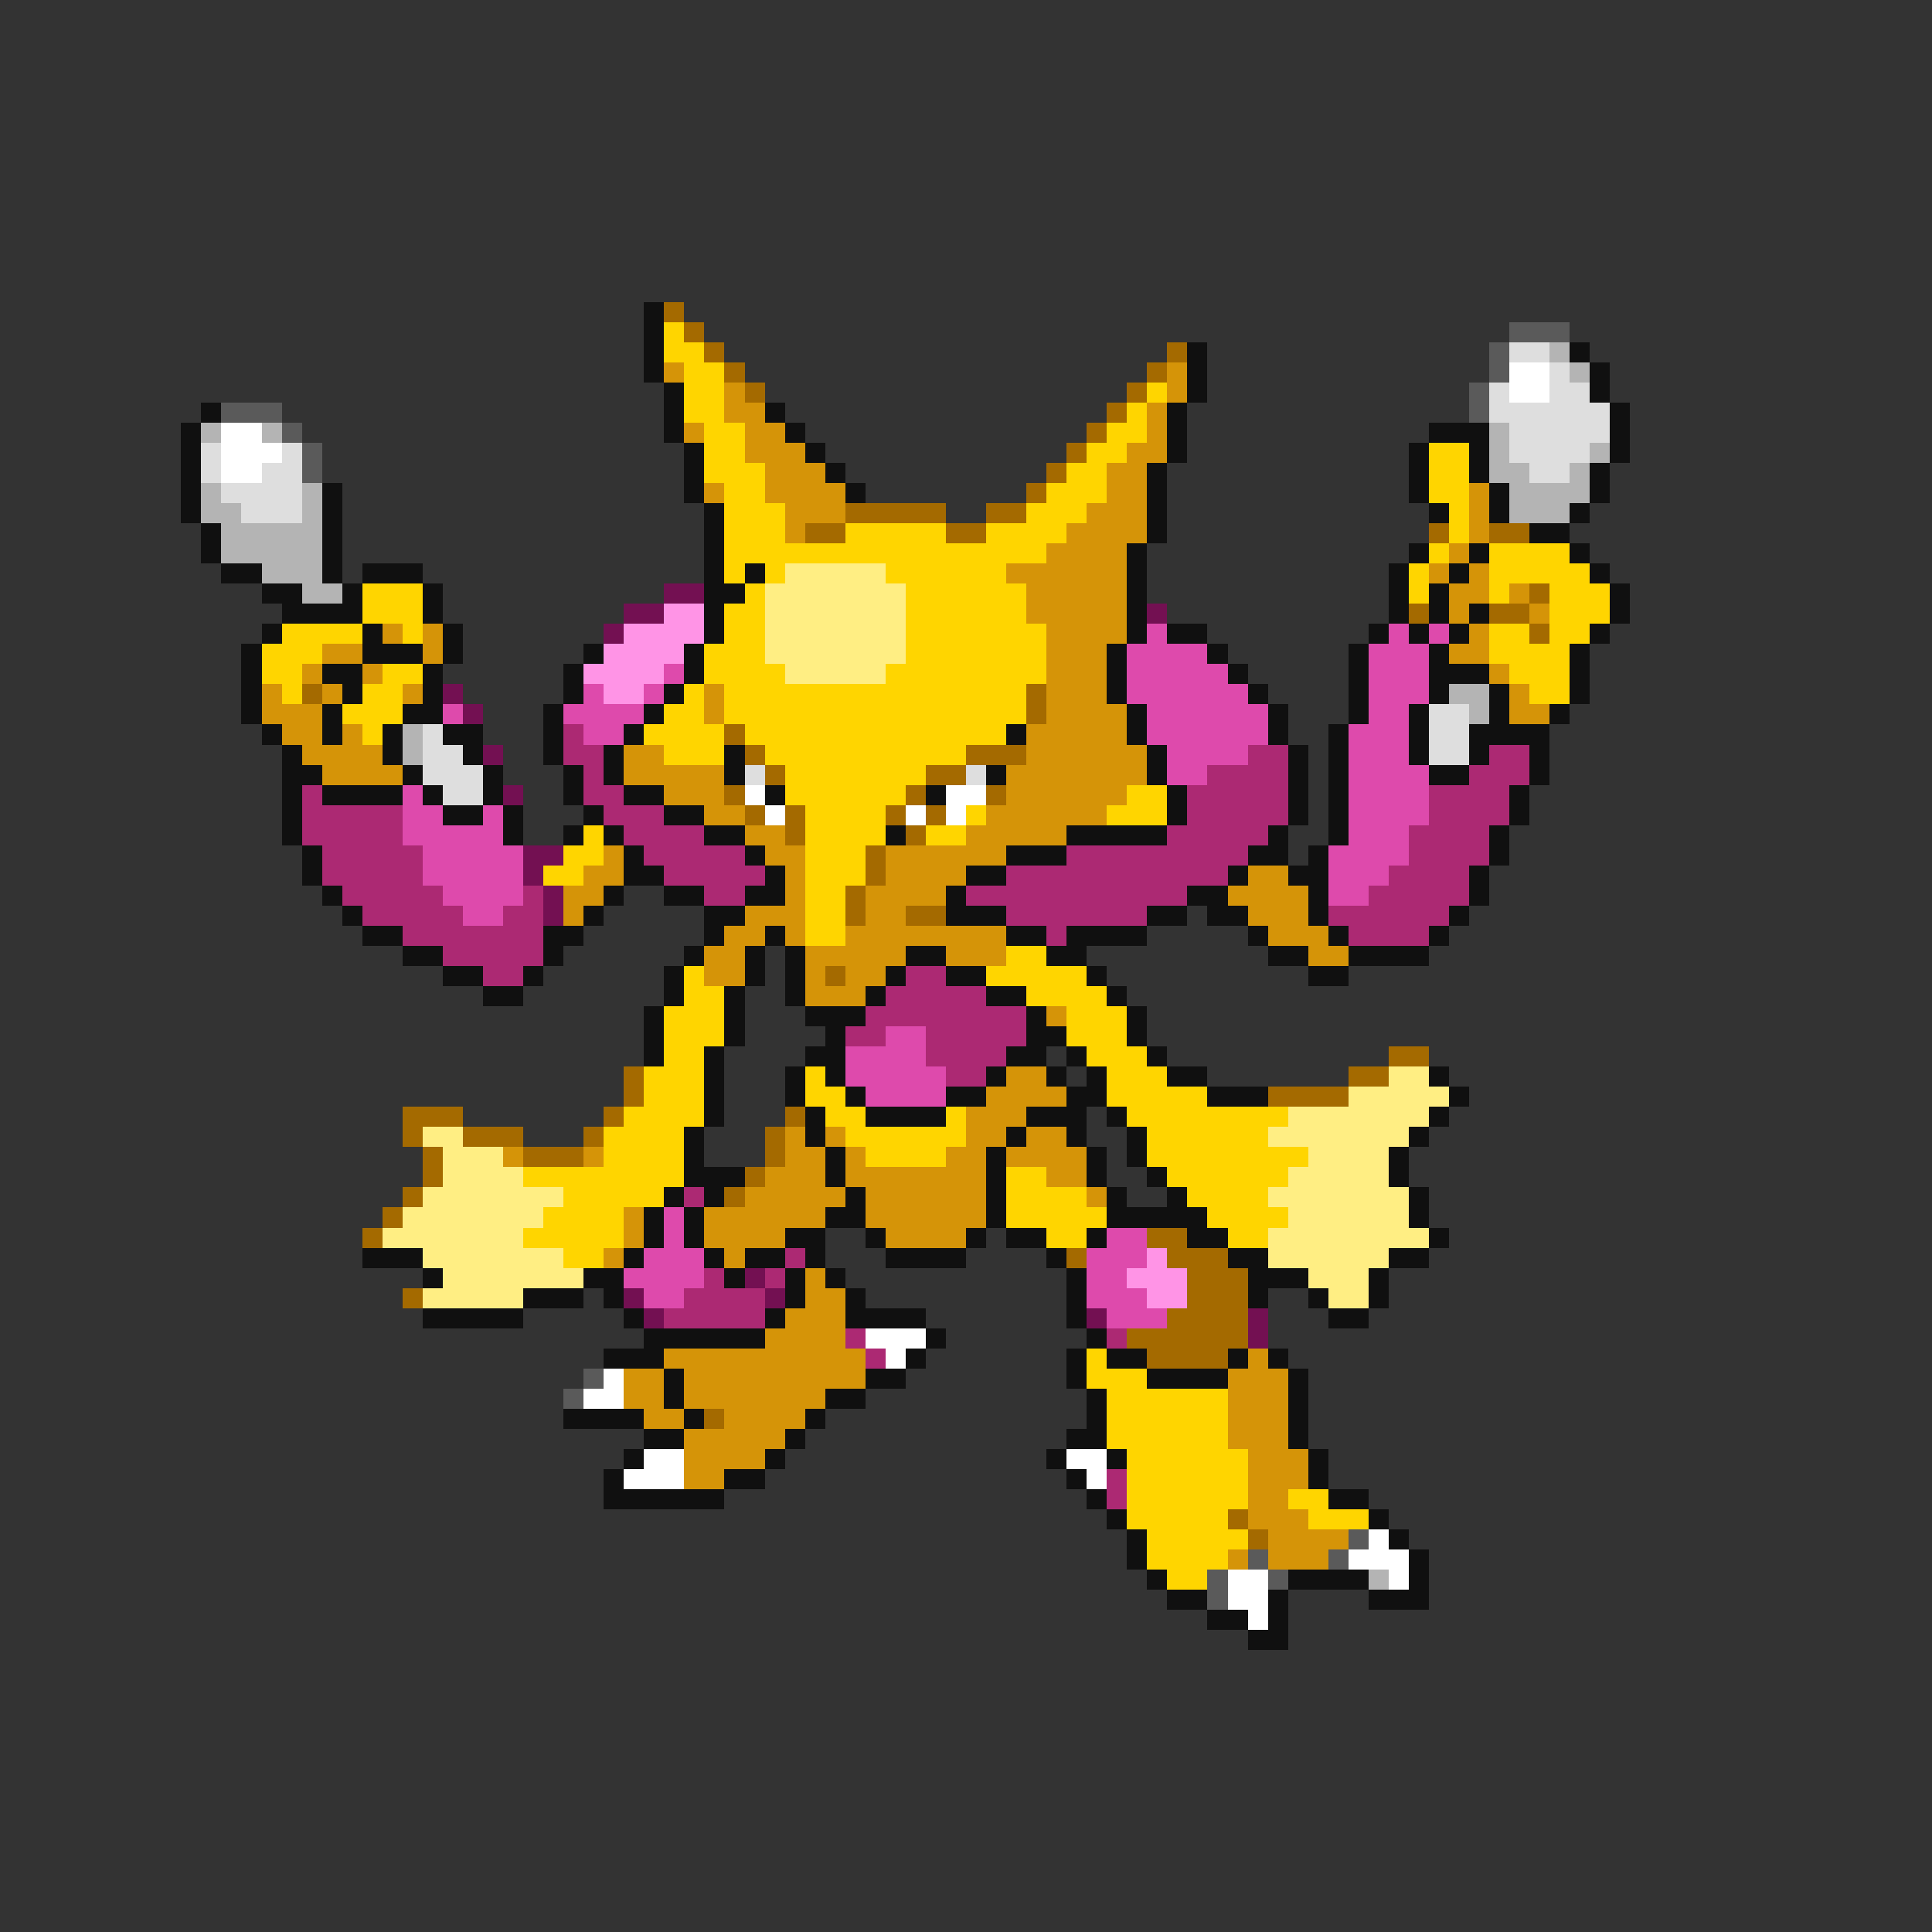 <svg xmlns="http://www.w3.org/2000/svg" viewBox="0 -0.5 96 96" shape-rendering="crispEdges">
<rect x="0" y="-0.5" width="96" height="96" fill="#333333" stroke="none"/>
<path stroke="#101010" d="M32 15h1M32 16h1M32 17h1M59 17h1M78 17h1M32 18h1M59 18h1M79 18h1M33 19h1M59 19h1M79 19h1M10 20h1M33 20h1M38 20h1M58 20h1M80 20h1M9 21h1M33 21h1M39 21h1M58 21h1M71 21h3M80 21h1M9 22h1M34 22h1M40 22h1M58 22h1M70 22h1M73 22h1M80 22h1M9 23h1M34 23h1M41 23h1M57 23h1M70 23h1M73 23h1M79 23h1M9 24h1M16 24h1M34 24h1M42 24h1M57 24h1M70 24h1M74 24h1M79 24h1M9 25h1M16 25h1M35 25h1M57 25h1M71 25h1M74 25h1M78 25h1M10 26h1M16 26h1M35 26h1M57 26h1M76 26h2M10 27h1M16 27h1M35 27h1M56 27h1M70 27h1M73 27h1M78 27h1M11 28h2M16 28h1M18 28h3M35 28h1M37 28h1M56 28h1M69 28h1M72 28h1M79 28h1M13 29h2M17 29h1M21 29h1M35 29h2M56 29h1M69 29h1M71 29h1M80 29h1M14 30h4M21 30h1M35 30h1M56 30h1M69 30h1M71 30h1M73 30h1M80 30h1M13 31h1M18 31h1M22 31h1M35 31h1M56 31h1M58 31h2M68 31h1M70 31h1M72 31h1M79 31h1M12 32h1M18 32h3M22 32h1M29 32h1M34 32h1M55 32h1M60 32h1M67 32h1M71 32h1M78 32h1M12 33h1M16 33h2M21 33h1M28 33h1M34 33h1M55 33h1M61 33h1M67 33h1M71 33h3M78 33h1M12 34h1M17 34h1M21 34h1M28 34h1M33 34h1M55 34h1M62 34h1M67 34h1M71 34h1M74 34h1M78 34h1M12 35h1M16 35h1M20 35h2M27 35h1M32 35h1M56 35h1M63 35h1M67 35h1M70 35h1M74 35h1M77 35h1M13 36h1M16 36h1M19 36h1M22 36h2M27 36h1M31 36h1M50 36h1M56 36h1M63 36h1M66 36h1M70 36h1M73 36h4M14 37h1M19 37h1M23 37h1M27 37h1M30 37h1M36 37h1M57 37h1M64 37h1M66 37h1M70 37h1M73 37h1M76 37h1M14 38h2M20 38h1M24 38h1M28 38h1M30 38h1M36 38h1M49 38h1M57 38h1M64 38h1M66 38h1M71 38h2M76 38h1M14 39h1M16 39h4M21 39h1M24 39h1M28 39h1M31 39h2M38 39h1M46 39h1M58 39h1M64 39h1M66 39h1M75 39h1M14 40h1M22 40h2M25 40h1M29 40h1M33 40h2M58 40h1M64 40h1M66 40h1M75 40h1M14 41h1M25 41h1M28 41h1M30 41h1M35 41h2M44 41h1M53 41h5M63 41h1M66 41h1M74 41h1M15 42h1M31 42h1M37 42h1M50 42h3M62 42h2M65 42h1M74 42h1M15 43h1M31 43h2M38 43h1M48 43h2M61 43h1M64 43h2M73 43h1M16 44h1M30 44h1M33 44h2M37 44h2M47 44h1M59 44h2M65 44h1M73 44h1M17 45h1M29 45h1M35 45h2M47 45h3M57 45h2M60 45h2M65 45h1M72 45h1M18 46h2M27 46h2M35 46h1M38 46h1M50 46h2M53 46h4M62 46h1M66 46h1M71 46h1M20 47h2M27 47h1M34 47h1M37 47h1M39 47h1M45 47h2M52 47h2M63 47h2M67 47h4M22 48h2M26 48h1M33 48h1M37 48h1M39 48h1M44 48h1M47 48h2M54 48h1M65 48h2M24 49h2M33 49h1M36 49h1M39 49h1M43 49h1M49 49h2M55 49h1M32 50h1M36 50h1M40 50h3M51 50h1M56 50h1M32 51h1M36 51h1M41 51h1M51 51h2M56 51h1M32 52h1M35 52h1M40 52h2M50 52h2M53 52h1M57 52h1M35 53h1M39 53h1M41 53h1M49 53h1M52 53h1M54 53h1M58 53h2M71 53h1M35 54h1M39 54h1M42 54h1M47 54h2M53 54h2M60 54h3M72 54h1M35 55h1M40 55h1M43 55h4M51 55h3M55 55h1M71 55h1M34 56h1M40 56h1M50 56h1M53 56h1M56 56h1M70 56h1M34 57h1M41 57h1M49 57h1M54 57h1M56 57h1M69 57h1M34 58h3M41 58h1M49 58h1M54 58h1M57 58h1M69 58h1M33 59h1M35 59h1M42 59h1M49 59h1M55 59h1M58 59h1M70 59h1M32 60h1M34 60h1M41 60h2M49 60h1M55 60h5M70 60h1M32 61h1M34 61h1M39 61h2M43 61h1M48 61h1M50 61h2M54 61h1M59 61h2M71 61h1M18 62h3M31 62h1M35 62h1M37 62h2M40 62h1M44 62h4M52 62h1M61 62h2M69 62h2M21 63h1M29 63h2M36 63h1M39 63h1M41 63h1M53 63h1M62 63h3M68 63h1M26 64h3M30 64h1M39 64h1M42 64h1M53 64h1M62 64h1M65 64h1M68 64h1M21 65h5M31 65h1M38 65h1M42 65h4M53 65h1M66 65h2M32 66h6M46 66h1M54 66h1M30 67h3M45 67h1M53 67h1M55 67h2M61 67h1M63 67h1M33 68h1M43 68h2M53 68h1M57 68h4M64 68h1M33 69h1M41 69h2M54 69h1M64 69h1M28 70h4M34 70h1M40 70h1M54 70h1M64 70h1M32 71h2M39 71h1M53 71h2M64 71h1M31 72h1M38 72h1M52 72h1M55 72h1M65 72h1M30 73h1M36 73h2M53 73h1M65 73h1M30 74h6M54 74h1M66 74h2M55 75h1M68 75h1M56 76h1M69 76h1M56 77h1M70 77h1M57 78h1M64 78h4M70 78h1M58 79h2M63 79h1M68 79h3M60 80h2M63 80h1M62 81h2" />
<path stroke="#a46a00" d="M33 15h1M34 16h1M35 17h1M58 17h1M36 18h1M57 18h1M37 19h1M56 19h1M55 20h1M54 21h1M53 22h1M52 23h1M51 24h1M42 25h5M49 25h2M40 26h2M47 26h2M71 26h1M74 26h2M76 29h1M70 30h1M74 30h2M76 31h1M15 34h1M51 34h1M51 35h1M36 36h1M37 37h1M48 37h3M38 38h1M46 38h2M36 39h1M45 39h1M49 39h1M37 40h1M39 40h1M44 40h1M46 40h1M39 41h1M45 41h1M43 42h1M43 43h1M42 44h1M42 45h1M45 45h2M41 48h1M69 52h2M31 53h1M67 53h2M31 54h1M63 54h4M20 55h3M30 55h1M39 55h1M20 56h1M23 56h3M29 56h1M38 56h1M21 57h1M26 57h3M38 57h1M21 58h1M37 58h1M20 59h1M36 59h1M19 60h1M18 61h1M57 61h2M53 62h1M58 62h3M59 63h3M20 64h1M59 64h3M58 65h4M56 66h6M57 67h4M35 70h1M61 75h1M62 76h1" />
<path stroke="#ffd500" d="M33 16h1M33 17h2M34 18h2M34 19h2M57 19h1M34 20h2M56 20h1M35 21h2M55 21h2M35 22h2M54 22h2M71 22h2M35 23h3M53 23h2M71 23h2M36 24h2M52 24h3M71 24h2M36 25h3M51 25h3M72 25h1M36 26h3M42 26h5M49 26h4M72 26h1M36 27h16M71 27h1M74 27h4M36 28h1M38 28h1M44 28h6M70 28h1M74 28h5M18 29h3M37 29h1M45 29h6M70 29h1M74 29h1M77 29h3M18 30h3M36 30h2M45 30h6M77 30h3M14 31h4M20 31h1M36 31h2M45 31h7M74 31h2M77 31h2M13 32h3M35 32h3M45 32h7M74 32h4M13 33h2M19 33h2M35 33h4M44 33h8M75 33h3M14 34h1M18 34h2M34 34h1M36 34h15M76 34h2M17 35h3M33 35h2M36 35h15M18 36h1M32 36h4M37 36h13M33 37h3M38 37h10M39 38h7M39 39h6M56 39h2M40 40h4M48 40h1M55 40h3M29 41h1M40 41h4M46 41h2M28 42h2M40 42h3M27 43h2M40 43h3M40 44h2M40 45h2M40 46h2M50 47h2M34 48h1M49 48h5M34 49h2M51 49h4M33 50h3M53 50h3M33 51h3M53 51h3M33 52h2M54 52h3M32 53h3M40 53h1M55 53h3M32 54h3M40 54h2M55 54h5M31 55h4M41 55h2M47 55h1M56 55h8M30 56h4M42 56h6M57 56h6M30 57h4M43 57h4M57 57h8M26 58h8M50 58h2M58 58h6M28 59h5M50 59h4M59 59h4M27 60h4M50 60h5M60 60h4M26 61h5M52 61h2M61 61h2M28 62h2M54 67h1M54 68h3M55 69h6M55 70h6M55 71h6M56 72h6M56 73h6M56 74h6M64 74h2M56 75h5M65 75h3M57 76h5M57 77h4M58 78h2" />
<path stroke="#5a5a5a" d="M75 16h3M74 17h1M74 18h1M73 19h1M11 20h3M73 20h1M14 21h1M15 22h1M15 23h1M29 68h1M28 69h1M67 76h1M62 77h1M66 77h1M60 78h1M63 78h1M60 79h1" />
<path stroke="#dedede" d="M75 17h2M77 18h1M74 19h1M77 19h2M74 20h6M75 21h5M10 22h1M14 22h1M75 22h4M10 23h1M13 23h2M76 23h2M11 24h4M12 25h3M71 35h2M21 36h1M71 36h2M21 37h2M71 37h2M21 38h3M37 38h1M48 38h1M22 39h2" />
<path stroke="#b4b4b4" d="M77 17h1M78 18h1M10 21h1M13 21h1M74 21h1M74 22h1M79 22h1M74 23h2M78 23h1M10 24h1M15 24h1M75 24h4M10 25h2M15 25h1M75 25h3M11 26h5M11 27h5M13 28h3M15 29h2M72 34h2M73 35h1M20 36h1M20 37h1M68 78h1" />
<path stroke="#d59408" d="M33 18h1M58 18h1M36 19h1M58 19h1M36 20h2M57 20h1M34 21h1M37 21h2M57 21h1M37 22h3M56 22h2M38 23h3M55 23h2M35 24h1M38 24h4M55 24h2M73 24h1M39 25h3M54 25h3M73 25h1M39 26h1M53 26h4M73 26h1M52 27h4M72 27h1M50 28h6M71 28h1M73 28h1M51 29h5M72 29h2M75 29h1M51 30h5M72 30h1M76 30h1M19 31h1M21 31h1M52 31h4M73 31h1M16 32h2M21 32h1M52 32h3M72 32h2M15 33h1M18 33h1M52 33h3M74 33h1M13 34h1M16 34h1M20 34h1M35 34h1M52 34h3M75 34h1M13 35h3M35 35h1M52 35h4M75 35h2M14 36h2M17 36h1M51 36h5M15 37h4M31 37h2M51 37h6M16 38h4M31 38h5M50 38h7M33 39h3M50 39h6M35 40h2M49 40h6M37 41h2M48 41h5M30 42h1M38 42h2M44 42h6M29 43h2M39 43h1M44 43h4M62 43h2M28 44h2M39 44h1M43 44h4M61 44h4M28 45h1M37 45h3M43 45h2M62 45h3M36 46h2M39 46h1M42 46h8M63 46h3M35 47h2M40 47h5M47 47h3M65 47h2M35 48h2M40 48h1M42 48h2M40 49h3M52 50h1M50 53h2M49 54h4M48 55h3M39 56h1M41 56h1M48 56h2M51 56h2M25 57h1M29 57h1M39 57h2M42 57h1M47 57h2M50 57h4M38 58h3M42 58h7M52 58h2M37 59h5M43 59h6M54 59h1M31 60h1M35 60h6M43 60h6M31 61h1M35 61h4M44 61h4M30 62h1M36 62h1M40 63h1M40 64h2M39 65h3M38 66h4M33 67h10M62 67h1M31 68h2M34 68h9M61 68h3M31 69h2M34 69h7M61 69h3M32 70h2M36 70h4M61 70h3M34 71h5M61 71h3M34 72h4M62 72h3M34 73h2M62 73h3M62 74h2M62 75h3M63 76h4M61 77h1M63 77h3" />
<path stroke="#ffffff" d="M75 18h2M75 19h2M11 21h2M11 22h3M11 23h2M37 39h1M47 39h2M38 40h1M45 40h1M47 40h1M43 66h3M44 67h1M30 68h1M29 69h2M32 72h2M53 72h2M31 73h3M54 73h1M68 76h1M67 77h3M61 78h2M69 78h1M61 79h2M62 80h1" />
<path stroke="#ffee83" d="M39 28h5M38 29h7M38 30h7M38 31h7M38 32h7M39 33h5M69 53h2M67 54h5M64 55h7M21 56h2M63 56h7M22 57h3M65 57h4M22 58h4M64 58h5M21 59h7M63 59h7M20 60h7M64 60h6M19 61h7M63 61h8M21 62h7M63 62h6M22 63h7M65 63h3M21 64h5M66 64h2" />
<path stroke="#731052" d="M33 29h2M31 30h2M57 30h1M30 31h1M22 34h1M23 35h1M24 37h1M25 39h1M26 42h2M26 43h1M27 44h1M27 45h1M37 63h1M31 64h1M38 64h1M32 65h1M54 65h1M62 65h1M62 66h1" />
<path stroke="#ff94e6" d="M33 30h2M31 31h4M30 32h4M29 33h4M30 34h2M57 62h1M56 63h3M57 64h2" />
<path stroke="#de4aac" d="M57 31h1M69 31h1M71 31h1M56 32h4M68 32h3M33 33h1M56 33h5M68 33h3M29 34h1M32 34h1M56 34h6M68 34h3M22 35h1M28 35h4M57 35h6M68 35h2M29 36h2M57 36h6M67 36h3M58 37h4M67 37h3M58 38h2M67 38h4M20 39h1M67 39h4M20 40h2M24 40h1M67 40h4M20 41h5M67 41h3M21 42h5M66 42h4M21 43h5M66 43h3M22 44h4M66 44h2M23 45h2M44 51h2M42 52h4M42 53h5M43 54h4M33 60h1M33 61h1M55 61h2M32 62h3M54 62h3M31 63h4M54 63h2M32 64h2M54 64h3M55 65h3" />
<path stroke="#ac2973" d="M28 36h1M28 37h2M62 37h2M74 37h2M29 38h1M60 38h4M73 38h3M15 39h1M29 39h2M59 39h5M71 39h4M15 40h5M30 40h3M59 40h5M71 40h4M15 41h5M31 41h4M58 41h5M70 41h4M16 42h5M32 42h5M53 42h9M70 42h4M16 43h5M33 43h5M50 43h11M69 43h4M17 44h5M26 44h1M35 44h2M48 44h11M68 44h5M18 45h5M25 45h2M50 45h7M66 45h6M20 46h7M52 46h1M67 46h4M22 47h5M24 48h2M45 48h2M44 49h5M43 50h8M42 51h2M46 51h5M46 52h4M47 53h2M34 59h1M39 62h1M35 63h1M38 63h1M34 64h4M33 65h5M42 66h1M55 66h1M43 67h1M55 73h1M55 74h1" />
</svg>